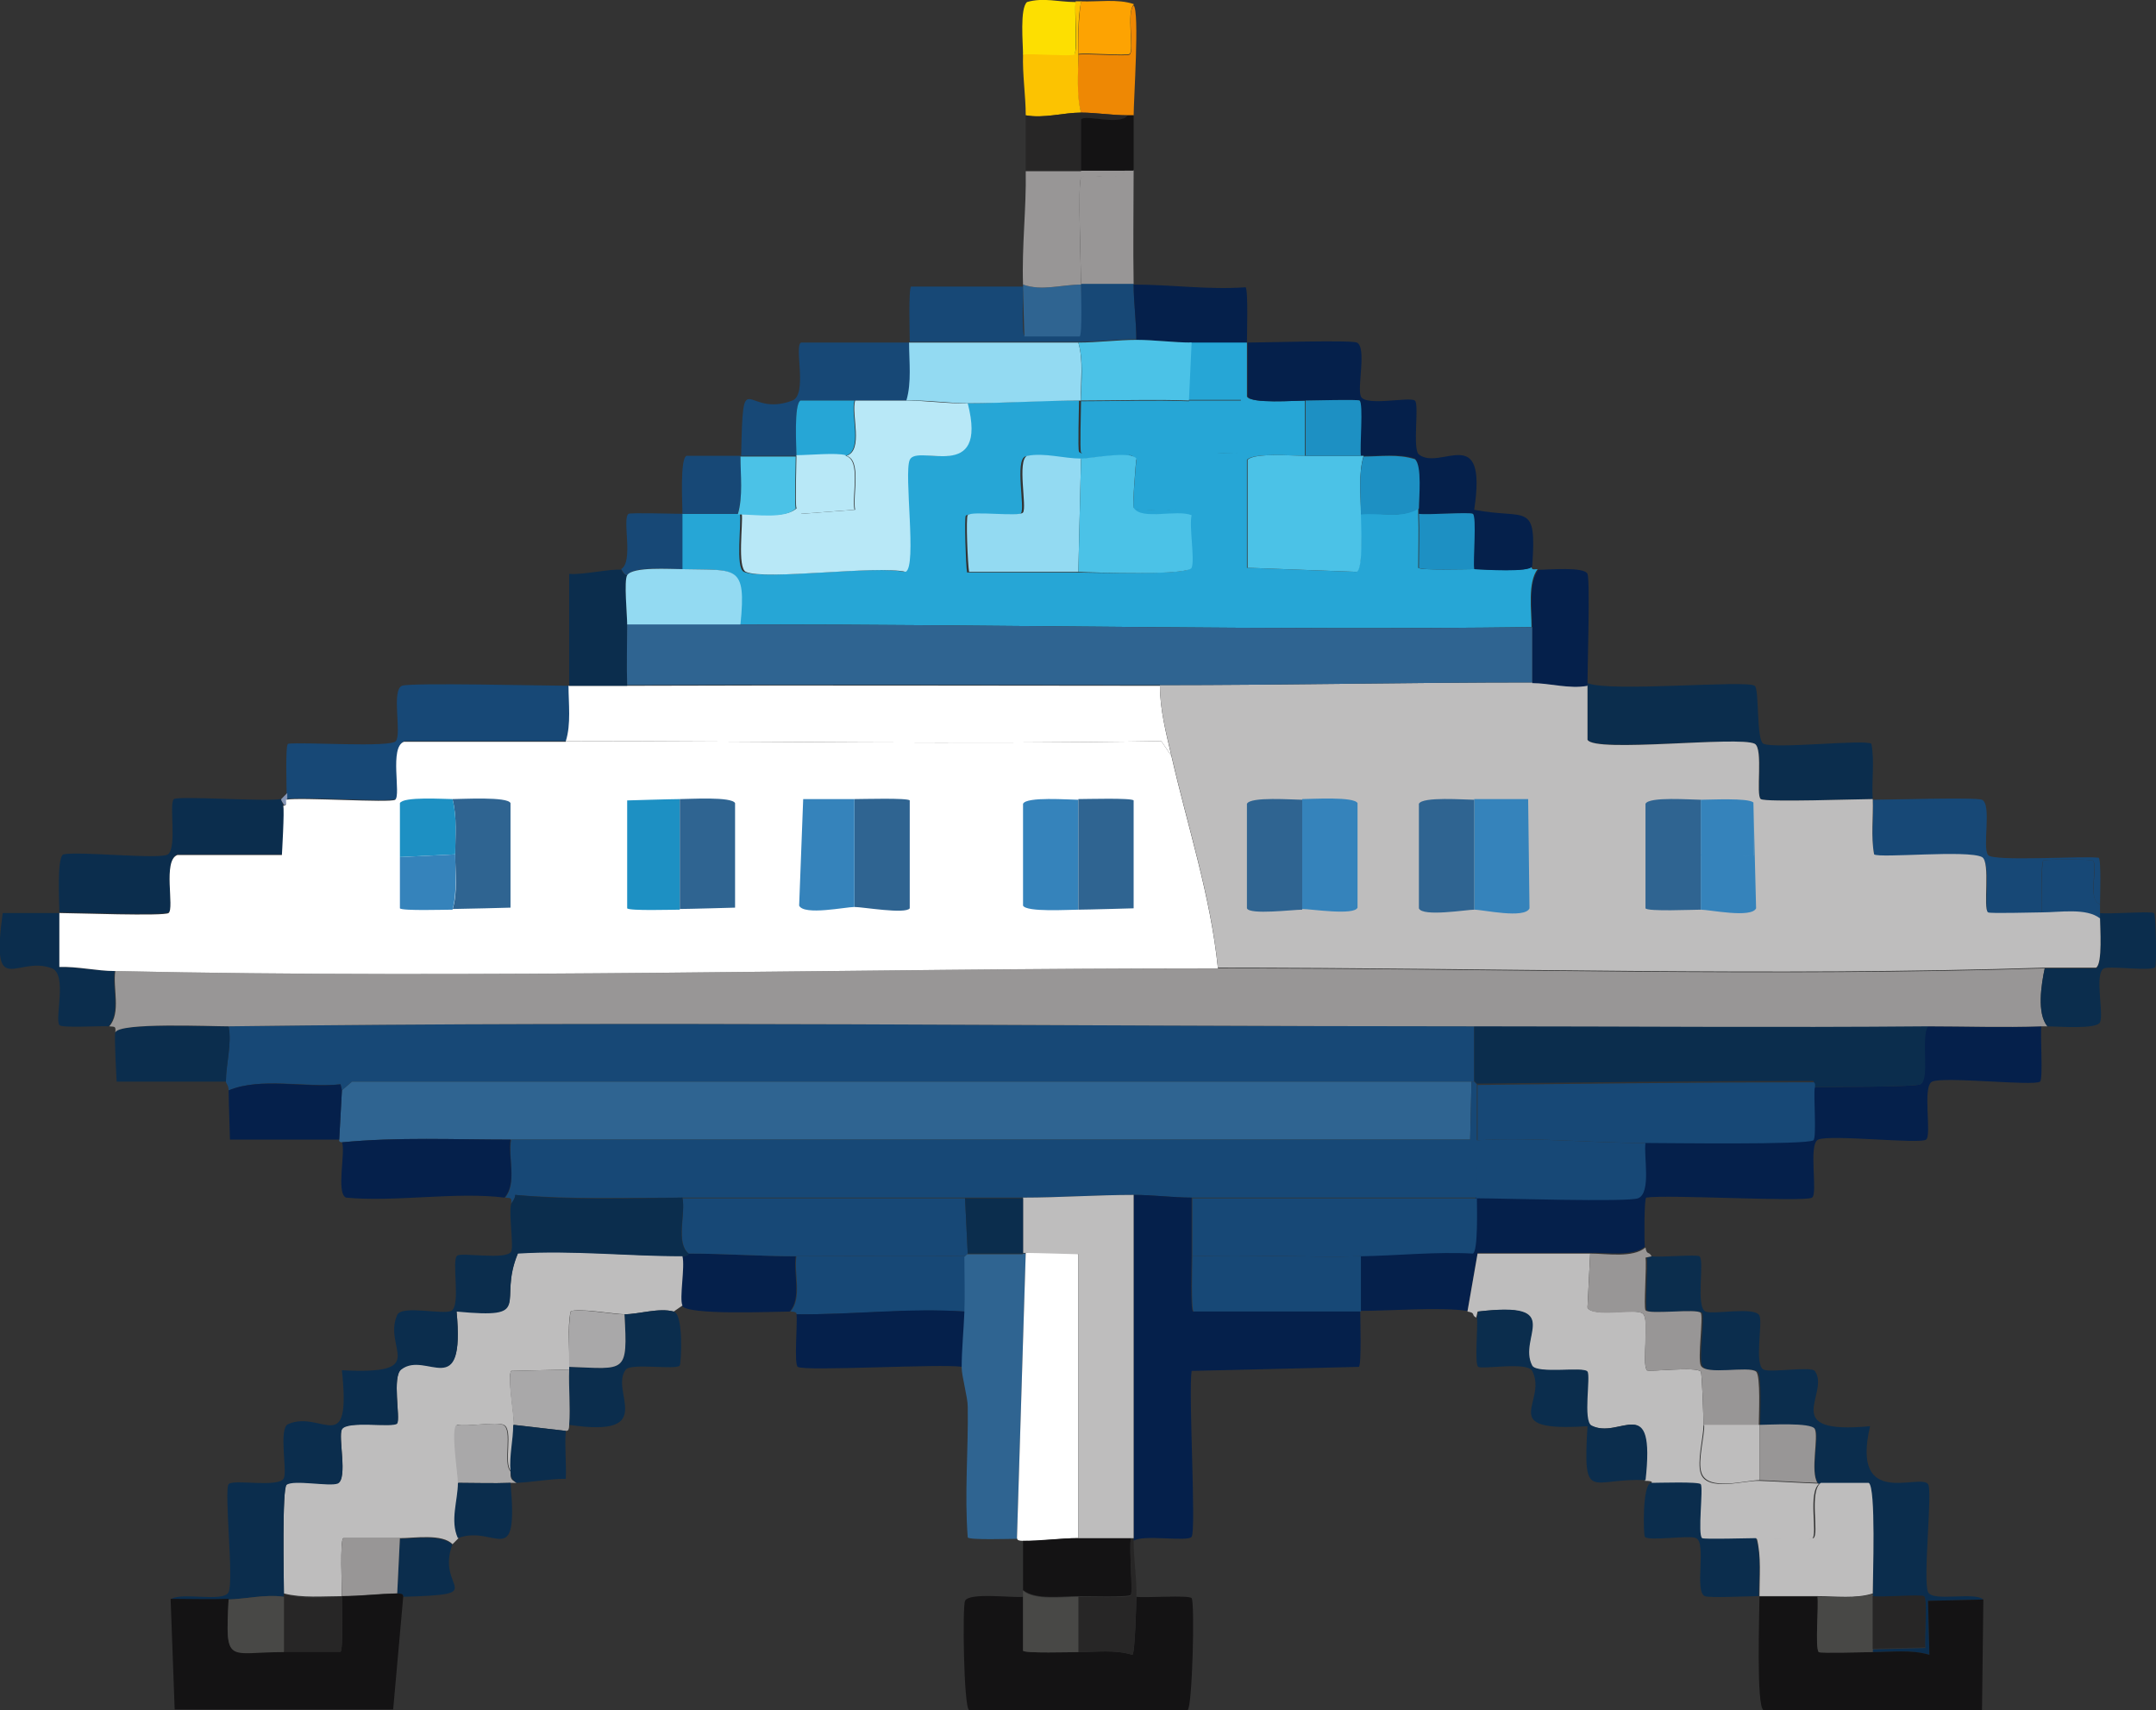 <?xml version="1.0" encoding="UTF-8"?>
<svg id="Layer_1" data-name="Layer 1" xmlns="http://www.w3.org/2000/svg" viewBox="0 0 31.97 25.36">
  <rect x="0" y="0" width="31.97" height="25.36" fill="#333333" stroke="none"/>
  <defs>
    <style>
      .cls-1 {
        fill: #fcc301;
      }

      .cls-2 {
        fill: #bebdbd;
      }

      .cls-3 {
        fill: #4bc2e7;
      }

      .cls-4 {
        fill: #2f6491;
      }

      .cls-5 {
        fill: #ee8804;
      }

      .cls-6 {
        fill: #a9a8a9;
      }

      .cls-7 {
        fill: #fddf01;
      }

      .cls-8 {
        fill: #141314;
      }

      .cls-9 {
        fill: #93daf2;
      }

      .cls-10 {
        fill: #26a6d6;
      }

      .cls-11 {
        fill: #b8e8f7;
      }

      .cls-12 {
        fill: #fda302;
      }

      .cls-13 {
        fill: #3583bb;
      }

      .cls-14 {
        fill: #0b2d4d;
      }

      .cls-15 {
        fill: #1d90c3;
      }

      .cls-16 {
        fill: #484846;
      }

      .cls-17 {
        fill: #fff;
      }

      .cls-18 {
        fill: #8595b5;
      }

      .cls-19 {
        fill: #272626;
      }

      .cls-20 {
        fill: #05204b;
      }

      .cls-21 {
        fill: #989696;
      }

      .cls-22 {
        fill: #174876;
      }
    </style>
  </defs>
  <g id="Generative_Object" data-name="Generative Object">
    <g>
      <g>
        <path class="cls-22" d="M21.86,15.22v.82H5.22l-.15.13-.02-.09c-.53.05-1.18-.11-1.66.09,0-.08-.04-.1-.04-.13,0-.26.09-.55.04-.82,6.15-.08,12.32,0,18.47,0Z"/>
        <path class="cls-4" d="M21.82,16.04l-.02.86H7.57c-.83,0-1.67-.04-2.5.04,0,0-.05,0-.04-.04l.04-.73.15-.13h16.59Z"/>
        <path class="cls-22" d="M21.9,16.08v.82c0,.29.01.58,0,.86-1.41,0-2.82,0-4.23,0-.28,0-.58-.04-.86-.04-.55,0-1.1.04-1.64.04-.29,0-.58,0-.86,0-1.39,0-2.79,0-4.19,0-.82,0-1.66.03-2.48-.04,0,.06-.06.12-.06.13.01-.1-.01-.08-.09-.09.18-.21.04-.6.09-.86h14.22l.02-.86h.04l.04.04Z"/>
        <path class="cls-20" d="M30.27,15.22c-.02.12.03.78-.02.82-.09.07-1.42-.08-1.6,0-.15.07,0,.8-.09.86-.09.07-1.42-.08-1.6,0-.15.07,0,.8-.09.86-.1.07-2.15-.05-2.46,0-.03.02-.03.64-.02.73-.19.15-.57.08-.82.09-.55,0-1.11,0-1.66,0l-.15.86c-.41-.06-1.15,0-1.6,0,0-.27,0-.55,0-.82.55-.02,1.11-.08,1.66-.04.08-.03.06-.7.06-.82.36,0,2.23.06,2.4,0,.19-.07.08-.63.11-.82.31,0,2.38.03,2.48-.04.06-.04,0-.66.02-.78.2,0,1.51,0,1.58-.04.14-.07,0-.72.11-.86.56,0,1.12.02,1.68,0Z"/>
        <path class="cls-20" d="M7.57,16.9c-.04.26.1.65-.09.86-.72-.09-1.62.07-2.35,0-.15-.07,0-.69-.06-.82.83-.08,1.67-.04,2.5-.04Z"/>
        <path class="cls-22" d="M14.31,18.63c0,.27,0,.55,0,.82-.83-.05-1.68.05-2.5.04,0,0,.02-.04-.09-.04.18-.2.05-.57.09-.82.83,0,1.67-.02,2.5,0Z"/>
        <path class="cls-20" d="M14.31,19.45c0,.26-.04.56-.04.82-.3-.05-2.34.07-2.44,0-.06-.04,0-.66-.02-.78.83.01,1.67-.1,2.5-.04Z"/>
        <path class="cls-20" d="M11.8,18.63c-.04.25.09.62-.09.82-.25,0-1.53.06-1.6-.09-.05-.11.04-.58,0-.73.11,0,.08-.04.09-.04.53,0,1.07.04,1.6.04Z"/>
        <path class="cls-14" d="M3.39,15.22c.05.27-.04.56-.04.82h-1.62s-.04-.69-.02-.73c.06-.15,1.41-.08,1.68-.09Z"/>
        <path class="cls-20" d="M5.07,16.17l-.04.73h-1.62s-.02-.62-.02-.73c.48-.2,1.13-.03,1.66-.09l.02.09Z"/>
        <path class="cls-14" d="M28.59,15.22c-.11.15.03.79-.11.86-.07.04-1.37.04-1.58.04,0,0,.01-.09-.02-.09-1.66,0-3.33.02-4.98.04l-.04-.04v-.82c2.24,0,4.49.02,6.73,0Z"/>
        <path class="cls-22" d="M26.91,16.13c-.02.12.03.74-.02.78-.1.07-2.17.04-2.48.04-.83,0-1.67-.09-2.5-.04v-.82c1.66-.02,3.32-.04,4.98-.04.04,0,.02.09.02.09Z"/>
        <path class="cls-22" d="M21.9,17.77c0,.12.02.79-.06.82-.55-.03-1.11.03-1.66.04-.83.02-1.67-.03-2.5,0,0-.29,0-.58,0-.86,1.41,0,2.82,0,4.23,0Z"/>
        <path class="cls-22" d="M14.31,17.77l.04.82-.04.04c-.83-.02-1.67,0-2.5,0-.53,0-1.06-.04-1.6-.04-.19-.16-.04-.6-.09-.82,1.4,0,2.79,0,4.19,0Z"/>
        <path class="cls-22" d="M24.4,16.95c-.03.19.09.74-.11.82-.16.06-2.04,0-2.4,0,.01-.29,0-.58,0-.86.83-.05,1.67.04,2.5.04Z"/>
        <path class="cls-22" d="M20.18,18.63c0,.27,0,.55,0,.82-.83,0-1.65,0-2.48,0-.04-.03-.02-.71-.02-.82.83-.03,1.67.02,2.5,0Z"/>
      </g>
      <g>
        <g>
          <path class="cls-20" d="M17.67,17.77c0,.29,0,.58,0,.86,0,.11-.02.79.02.82.83,0,1.65,0,2.48,0,0,.12.02.79-.02.82l-2.48.06c-.05.31.07,2.36,0,2.46-.05.08-.73-.04-.86.06,0-.01,0-.03,0-.04,0-1.7,0-3.4,0-5.09.29,0,.59.04.86.04Z"/>
          <path class="cls-8" d="M15.17,23.68c0,.27,0,.53,0,.8.03.04.7.02.82.02.26,0,.54-.04.8.04.04,0,.06-.77.06-.86.12.02.78-.03.82.02.05.07.01,1.63-.06,1.66h-3.24c-.08-.04-.1-1.54-.06-1.62.06-.13.72-.04.86-.06Z"/>
          <path class="cls-4" d="M15.17,18.59s.03,0,.04,0l-.13,4.23c-.11,0-.7.02-.73-.02-.05-.65.01-1.29,0-1.94,0-.14-.09-.45-.09-.58,0-.26.03-.56.04-.82s0-.55,0-.82l.04-.04c.27,0,.55,0,.82,0Z"/>
          <path class="cls-17" d="M15.99,22.81c-.27,0-.56.05-.82.04-.11,0-.08-.04-.09-.04l.13-4.23c.12,0,.75-.02.78.02v4.21Z"/>
          <path class="cls-8" d="M15.99,22.81c.26,0,.52,0,.78,0-.03.13.03.79,0,.84-.03.04-.66.02-.78.02-.24,0-.64.06-.82-.09v-.73c.26,0,.55-.04.82-.04Z"/>
          <path class="cls-19" d="M16.81,22.86c0,.27.05.56.04.82,0,.09-.02.85-.06.86-.26-.08-.53-.04-.8-.04v-.82c.11,0,.75.02.78-.02.03-.05-.03-.71,0-.84h.04s0,.03,0,.04Z"/>
          <path class="cls-16" d="M15.99,23.68v.82c-.12,0-.79.02-.82-.02,0-.27,0-.53,0-.8,0-.03,0-.06,0-.09.18.15.58.09.82.09Z"/>
          <path class="cls-2" d="M16.81,17.72c0,1.7,0,3.4,0,5.09h-.04c-.26,0-.52,0-.78,0v-4.21s-.66-.02-.78-.02c-.01,0-.03,0-.04,0v-.82c.54,0,1.09-.04,1.64-.04Z"/>
          <path class="cls-14" d="M15.17,17.77v.82c-.27,0-.55,0-.82,0l-.04-.82c.29,0,.58,0,.86,0Z"/>
        </g>
        <g>
          <g>
            <path class="cls-2" d="M10.12,18.63c.04.16-.05.63,0,.73l-.13.09c-.22-.06-.52.04-.73.04-.13,0-.72-.1-.8-.04-.05.27-.01.55-.02.82,0,.01,0,.03,0,.04l-.86.02c-.06.08.05.67.04.8,0,.23-.06.45-.04.69-.12-.12.04-.62-.11-.69-.1-.05-.54.03-.69,0-.09.06.02.73.02.86,0,.26-.12.56,0,.82,0,0-.08.08-.09.09-.15-.16-.57-.09-.78-.09-.28,0-.56,0-.84,0-.05.03-.02.73-.02.86-.28,0-.59.03-.86-.04,0-.21-.03-1.56.04-1.62.1-.08.64.03.76-.02.15-.07,0-.69.06-.8.07-.13.77-.01.82-.09s-.08-.69.06-.8c.37-.29.95.51.82-.86,1.17.1.6-.12.91-.86.81-.05,1.63.05,2.44.04Z"/>
            <path class="cls-14" d="M10.12,17.77c.05.22-.11.66.09.82,0,0,.02.04-.09.04-.81,0-1.63-.09-2.44-.04-.31.74.26.97-.91.86.13,1.37-.45.57-.82.86-.14.11-.01.73-.06.8s-.75-.05-.82.09c-.06.11.09.73-.06.8-.12.05-.66-.06-.76.02-.07.06-.04,1.4-.04,1.62v.04c-.27-.04-.55.03-.82.04-.29.01-.58,0-.86,0,.14-.12.79.05.86-.11.08-.18-.07-1.5,0-1.6.06-.08.75.06.82-.09.05-.12-.08-.73.06-.8.5-.22.94.53.8-.8,1.33.07.6-.32.82-.82.07-.15.67,0,.8-.06.15-.07,0-.76.09-.82.07-.05.73.07.8-.06.04-.08-.04-.57,0-.71,0,0,.06-.07.06-.13.82.08,1.66.05,2.48.04Z"/>
            <path class="cls-14" d="M9.99,19.45c.15.04.11.76.09.8-.05.07-.72-.04-.8.06-.25.32.5,1.02-.84.82.02-.27-.01-.55,0-.82,0-.01,0-.03,0-.04.84.03.87.11.82-.78.22,0,.51-.1.73-.04Z"/>
            <path class="cls-6" d="M8.44,20.31c-.01.27.02.55,0,.82,0,.11-.04.08-.04.09l-.78-.09c0-.13-.1-.71-.04-.8l.86-.02Z"/>
            <path class="cls-14" d="M6.71,22.9c-.26.68.59.74-.73.78,0,0,.02-.05-.09-.04l.04-.82c.21,0,.62-.07.78.09Z"/>
            <path class="cls-6" d="M7.57,21.82c0,.1,0,.12.09.17-.03,0-.06,0-.09,0-.26.01-.52,0-.78,0,0-.13-.11-.8-.02-.86.15.03.59-.05.69,0,.15.07-.01.57.11.69Z"/>
            <path class="cls-14" d="M8.39,21.22c-.02.23.01.48,0,.71-.24,0-.49.05-.73.06-.08-.06-.08-.07-.09-.17-.02-.24.04-.46.04-.69l.78.09Z"/>
            <path class="cls-14" d="M7.57,21.99c.12,1.33-.23.61-.78.82-.12-.26,0-.56,0-.82.26,0,.52.01.78,0Z"/>
            <path class="cls-21" d="M5.93,22.81l-.04.82c-.27,0-.54.04-.82.04,0-.13-.03-.83.02-.86.28,0,.56,0,.84,0Z"/>
            <path class="cls-6" d="M9.26,19.49c.05.89.02.81-.82.78,0-.27-.02-.55.02-.82.08-.06.67.05.8.04Z"/>
          </g>
          <g>
            <path class="cls-8" d="M5.89,23.63c.11,0,.08.04.09.04l-.15,1.68h-3.24l-.06-1.64c.29,0,.58.01.86,0-.05.98-.02.77.82.78.28,0,.56,0,.84,0,.04-.03.02-.7.02-.82.28,0,.55-.03.82-.04Z"/>
            <path class="cls-19" d="M5.07,23.68c0,.12.02.79-.02.82-.28,0-.56,0-.84,0v-.86c.27.08.58.05.86.04Z"/>
            <path class="cls-16" d="M4.21,23.68v.82c-.84,0-.87.2-.82-.78.27-.01.55-.08.82-.04Z"/>
          </g>
        </g>
        <g>
          <g>
            <path class="cls-2" d="M23.58,18.59l-.04.8c.07.15.71,0,.82.09s-.02.72.06.84c.02.03.74-.06.8.02.02.03.04.69.04.8,0,.16-.1.54-.04.71.09.28.66.1.86.11.28.01.58.03.86.04.01,0,.03,0,.04,0-.18.13-.02.76-.11.82-.03.02-.72,0-.84,0s-.77.02-.8,0c-.07-.05.02-.74-.02-.8-.03-.04-.62-.02-.73-.02,0,0,.07-.04-.09-.04.15-1.35-.37-.6-.8-.82-.14-.07-.02-.73-.06-.8-.05-.07-.75.05-.82-.09-.22-.42.52-.95-.8-.8l-.02.09c-.08-.04,0-.07-.13-.09l.15-.86c.55,0,1.11,0,1.66,0Z"/>
            <path class="cls-14" d="M24.49,18.63c.11.02.67-.03.71,0,.08.06-.06.75.09.82.12.05.73-.08.8.06.05.12-.08.73.06.8.1.05.7-.05.76.02.24.33-.56.95.82.82-.29,1.24.74.69.86.86.07.09-.08,1.42,0,1.6.07.15.68-.01.82.11l-.82.02.02.8c-.27-.08-.56-.04-.84-.04v-.04l.78-.02c-.02-.12.03-.72-.02-.76-.05-.03-.64.02-.76,0v-.04c0-.24.04-1.58-.06-1.64-.24,0-.48,0-.71,0-.01,0-.03,0-.04,0-.12-.16.02-.68-.04-.8-.05-.1-.69-.06-.82-.06,0-.14.03-.74-.04-.8-.11-.09-.75.07-.82-.09-.05-.1.04-.72,0-.78-.05-.07-.77.03-.82-.04-.03-.05.02-.66,0-.78l.09-.02Z"/>
            <path class="cls-21" d="M24.49,18.63l-.09.02c.02.12-.03.73,0,.78.05.07.77-.03.82.04.04.06-.05.68,0,.78.07.15.71,0,.82.09.07.06.04.66.04.8-.27,0-.55,0-.82,0,0-.11-.02-.77-.04-.8-.06-.08-.78.01-.8-.02-.08-.12.04-.76-.06-.84s-.75.07-.82-.09l.04-.8c.25,0,.63.07.82-.09.02.12.05.05.09.13Z"/>
            <path class="cls-14" d="M24.4,21.95c-.81-.04-.93.36-.86-.8-1.38.09-.58-.36-.82-.82-.07-.14-.73-.02-.8-.06-.06-.04,0-.62-.02-.73l.02-.09c1.31-.16.58.38.8.8.07.13.77.01.82.09.05.07-.07.73.06.8.43.22.95-.53.8.82Z"/>
            <path class="cls-14" d="M24.49,21.99c.11,0,.7-.02.73.02.04.06-.05.75.02.8.03.02.68,0,.8,0,.08.27.04.58.04.86-.14,0-.74.03-.8,0-.16-.07.03-.79-.13-.86-.1-.05-.7.05-.76-.02-.02-.03-.04-.77.09-.8Z"/>
            <path class="cls-2" d="M27.77,23.63c-.25.08-.55.04-.82.04-.29,0-.58,0-.86,0,0-.28.03-.59-.04-.86.12,0,.81.02.84,0,.09-.06-.07-.69.11-.82.24,0,.48,0,.71,0,.11.06.06,1.4.06,1.64Z"/>
            <path class="cls-2" d="M26.09,21.13c0,.27,0,.55,0,.82-.2,0-.77.17-.86-.11-.06-.17.05-.56.04-.71.27,0,.55,0,.82,0Z"/>
            <path class="cls-21" d="M26.95,21.99c-.29-.01-.58-.03-.86-.04,0-.27,0-.55,0-.82.13,0,.77-.04.82.06.06.12-.07.63.04.8Z"/>
          </g>
          <g>
            <path class="cls-8" d="M26.95,23.68c.02.12-.03.78.02.82.03.02.68,0,.8,0,.28,0,.57-.04.84.04l-.02-.8.82-.02-.02,1.64h-3.24c-.11-.05-.06-1.46-.06-1.68.29,0,.58,0,.86,0Z"/>
            <path class="cls-16" d="M27.77,23.68v.82c-.12,0-.77.02-.8,0-.06-.04,0-.7-.02-.82.27,0,.57.03.82-.04v.04Z"/>
            <path class="cls-19" d="M27.77,24.45v-.78c.12.02.71-.03.76,0,.06.04,0,.64.02.76l-.78.02Z"/>
          </g>
        </g>
      </g>
    </g>
    <g>
      <path class="cls-21" d="M18.06,14.36c4.05,0,8.22.13,12.26,0-.05.24-.12.67.04.86-.03,0-.06,0-.09,0-.56.02-1.12,0-1.68,0-2.24.02-4.49,0-6.73,0-6.15,0-12.32-.08-18.47,0-.28,0-1.62-.06-1.68.09.01-.1-.01-.08-.09-.09.18-.2.05-.57.09-.82,5.39.12,10.94-.04,16.36-.04Z"/>
      <path class="cls-14" d="M27.77,11.85c-.22,0-1.59.05-1.66,0-.07-.05.05-.75-.09-.82-.23-.12-2.38.13-2.48-.06,0-.27,0-.53,0-.8,0-.01,0-.03,0-.04.33.14,2.35-.05,2.48.04.07.05.02.81.13.86.18.08,1.5-.07,1.6,0,.05.27,0,.55.02.82Z"/>
      <path class="cls-22" d="M8.44,10.17c0,.26.04.57-.04.82-.8,0-1.6,0-2.4,0-.22.09-.04.8-.13.86-.07.05-1.41-.04-1.62,0,0-.03,0-.06,0-.09,0-.11-.02-.7.02-.73.22-.03,1.52.06,1.6-.04.09-.11-.07-.75.09-.82.11-.05,2.15,0,2.48,0Z"/>
      <path class="cls-14" d="M4.16,11.85s.03.05.04.09c.02.06,0,.71-.02.73h-1.55c-.22.09-.04.8-.13.86-.07.05-1.4,0-1.62,0,0-.14-.04-.82.06-.86.23-.05,1.44.08,1.55,0,.14-.1.01-.77.09-.82.07-.05,1.37.04,1.58,0Z"/>
      <path class="cls-22" d="M31.14,13.41c-.2-.06-.01-.58-.11-.65-.03-.02-.7-.02-.73,0-.04.03-.03.66-.02.78-.12,0-.77.02-.8,0-.07-.05.05-.75-.09-.82-.21-.11-1.52.01-1.6-.04-.05-.27,0-.55-.02-.82.23,0,1.53-.04,1.62,0,.15.07,0,.71.09.82.08.1,1.42.01,1.64.04.04.03.02.59.02.69Z"/>
      <path class="cls-14" d="M.88,13.54c0,.27,0,.53,0,.8.27,0,.56.06.82.06-.04.25.09.62-.09.82-.12-.01-.7.03-.73-.02-.07-.1.12-.75-.11-.84-.52-.2-.91.49-.73-.82.28,0,.56,0,.84,0Z"/>
      <path class="cls-14" d="M30.36,15.22c-.16-.19-.09-.63-.04-.86.25,0,.5,0,.76,0,.1-.05.06-.61.06-.73,0-.03,0-.06,0-.09.12.02.75-.03.8,0,.03.02.04.77.02.8-.05.07-.65-.02-.76.02-.15.07,0,.67-.06.8-.05.11-.64.06-.78.06Z"/>
      <path class="cls-22" d="M31.14,13.41s0,.09,0,.13c0,.03,0,.06,0,.09-.21-.16-.6-.08-.86-.09-.01-.12-.01-.75.02-.78.03-.02.7-.02.73,0,.09.07-.09.58.11.65Z"/>
      <path class="cls-18" d="M4.25,11.85s.02.09-.04.09c-.01-.04-.04-.05-.04-.09l.09-.09s0,.06,0,.09Z"/>
      <path class="cls-17" d="M9.3,10.17c2.63-.01,5.27,0,7.9,0,0,.35.09.7.17,1.04l-.15-.22c-2.95.05-5.89,0-8.83,0,.08-.25.04-.56.04-.82.29,0,.58,0,.86,0Z"/>
      <g>
        <path class="cls-17" d="M8.39,10.99c2.93,0,5.88.05,8.83,0l.15.22c.24,1.05.58,2.07.69,3.15-5.41,0-10.96.16-16.36.04-.26,0-.55-.07-.82-.06,0-.27,0-.53,0-.8.22,0,1.55.05,1.62,0,.09-.07-.09-.78.13-.86h1.55s.04-.67.02-.73c.06,0,.04-.05.04-.09.21-.04,1.55.05,1.62,0,.09-.07-.09-.78.13-.86.8,0,1.6,0,2.4,0Z"/>
        <g>
          <g>
            <path class="cls-4" d="M12.67,13.45v-1.6c.12,0,.79-.02.82.02v1.6c-.06.09-.7-.02-.82-.02Z"/>
            <path class="cls-13" d="M12.67,11.85v1.6c-.13,0-.75.13-.82-.02l.06-1.58c.25,0,.5,0,.76,0Z"/>
          </g>
          <g>
            <path class="cls-13" d="M15.99,11.85v1.64c-.14,0-.77.04-.82-.06v-1.51c.05-.11.68-.06.82-.06Z"/>
            <path class="cls-4" d="M15.99,13.49v-1.64c.12,0,.79-.02.82.02v1.6s-.7.02-.82.02Z"/>
          </g>
          <g>
            <path class="cls-15" d="M10.08,11.85v1.64c-.11,0-.75.02-.78-.02v-1.6s.66-.02.78-.02Z"/>
            <path class="cls-4" d="M10.08,13.49v-1.64c.14,0,.77-.04.82.06v1.55s-.7.02-.82.02Z"/>
          </g>
          <g>
            <path class="cls-4" d="M6.71,13.49c.08-.25.04-.56.04-.82s.03-.55-.04-.82c.14,0,.82-.04.86.06v1.55s-.74.02-.86.02Z"/>
            <path class="cls-15" d="M6.71,11.85c.07.27.04.55.04.82l-.82.04c0-.27,0-.53,0-.8.05-.1.65-.06.78-.06Z"/>
            <path class="cls-13" d="M6.71,13.49c-.12,0-.75.02-.78-.02,0-.25,0-.5,0-.76l.82-.04c0,.26.03.57-.04.82Z"/>
          </g>
        </g>
      </g>
      <g>
        <path class="cls-2" d="M23.54,10.17c0,.27,0,.53,0,.8.1.2,2.25-.06,2.48.06.13.07.01.77.09.82.07.05,1.44,0,1.66,0,.01.27-.03.55.02.82.08.06,1.39-.07,1.6.04.13.07.01.77.09.82.03.02.68,0,.8,0,.26,0,.66-.07.86.09,0,.12.04.68-.06.73-.25,0-.5,0-.76,0-4.03.13-8.21,0-12.26,0-.11-1.08-.45-2.1-.69-3.15-.08-.34-.17-.68-.17-1.04,1.84,0,3.69-.04,5.52-.04.26,0,.55.09.82.04Z"/>
        <g>
          <g>
            <path class="cls-13" d="M21.86,13.49v-1.64c.27,0,.53,0,.8,0l.02,1.62c-.07.16-.69.02-.82.02Z"/>
            <path class="cls-4" d="M21.86,11.85v1.64c-.11,0-.77.11-.82-.02v-1.55c.05-.11.68-.06.82-.06Z"/>
          </g>
          <g>
            <path class="cls-13" d="M19.31,13.49v-1.64c.14,0,.77-.04.82.06v1.55c-.05.12-.69.02-.82.02Z"/>
            <path class="cls-4" d="M19.31,11.85v1.64c-.14,0-.78.08-.82-.02v-1.55c.05-.11.68-.06.82-.06Z"/>
          </g>
          <g>
            <path class="cls-4" d="M25.22,11.85v1.64c-.12,0-.79.03-.82-.02v-1.55c.05-.11.68-.06.82-.06Z"/>
            <path class="cls-13" d="M25.22,13.49v-.82l.78.02v-.8l.04,1.58c-.07.15-.69.02-.82.02Z"/>
            <path class="cls-13" d="M26,11.9v.8l-.78-.02v-.82c.14,0,.7-.03.78.04Z"/>
          </g>
        </g>
      </g>
      <g>
        <path class="cls-10" d="M18.49,5.08c0,.26,0,.53,0,.8.05.11.72.06.86.06v.82c-.17,0-.77-.05-.86.06v1.6l1.62.06c.11-.05.06-.72.06-.86.29-.03.61.08.86-.09,0,.03,0,.06,0,.09.01.26,0,.53,0,.8.03.04.7.02.82.02.16,0,.82.05.86-.04,0,.06.04.04.09.04-.15.2-.09.61-.09.86-3.91.05-7.83-.04-11.74-.04.08-.9-.06-.8-.86-.82,0-.27,0-.55,0-.82.27,0,.55,0,.82,0,.01,0,.03,0,.04,0,.03.14-.07.8.06.86.29.13,1.94-.1,2.37,0,.18-.08-.02-1.47.06-1.66.11-.26,1.18.37.86-.84.56,0,1.12-.05,1.68-.04,0,.12-.02.72,0,.76.07.1.72-.1.82.11-.08-.12-.69,0-.82,0-.25,0-.54-.09-.8-.04-.15.07,0,.76-.06.84-.05.07-.77-.03-.82.04-.02.03,0,.73.02.84.54,0,1.08,0,1.62,0,.21,0,1.64.04,1.68-.06s-.04-.61,0-.78c-.23-.09-.74.08-.86-.11,1.34.13.6-.26.82-.76.07-.15.76,0,.82-.09l-.02-.76c-.27,0-.53,0-.8,0l.04-.86c.27,0,.55,0,.82,0Z"/>
        <path class="cls-20" d="M22.72,8.4c-.04.09-.71.05-.86.04-.02-.12.03-.78-.02-.82-.05-.03-.68.02-.8,0,0-.03,0-.06,0-.09,0-.15.04-.65-.06-.73-.24-.08-.5-.03-.76-.04-.01,0-.03,0-.04,0-.02-.12.03-.78-.02-.82-.03-.02-.68,0-.8,0-.15,0-.81.05-.86-.06,0-.27,0-.53,0-.8.24,0,1.53-.04,1.62,0,.15.07,0,.67.06.8.07.15.72,0,.8.06.07.05-.04.72.06.8.32.25,1.02-.5.82.82.78.15.93-.14.86.84Z"/>
        <path class="cls-22" d="M16.81,4.21c0,.27.04.55.04.82-.28,0-.58.04-.86.04-.83,0-1.67,0-2.5,0,0-.12-.02-.79.02-.82h1.66c0,.11-.02.7.02.73h.82s.02-.66.02-.78c.26,0,.52,0,.78,0Z"/>
        <path class="cls-22" d="M13.49,5.08c0,.28.04.59-.04.86-.26,0-.52,0-.78,0s-.53,0-.8,0c-.1.05-.06.69-.06.82-.27,0-.55,0-.82,0,.03-1.42.05-.55.76-.82.23-.09.02-.82.13-.86.54,0,1.08,0,1.62,0Z"/>
        <path class="cls-14" d="M9.21,8.44s.03.09.09.09c-.05.08,0,.59,0,.73,0,.3-.01.61,0,.91-.29,0-.58,0-.86,0,0-.55,0-1.11,0-1.66.2.02.61-.08.78-.06Z"/>
        <path class="cls-20" d="M23.54,10.13s0,.03,0,.04c-.27.05-.56-.04-.82-.04,0-.27,0-.55,0-.82,0-.26-.06-.66.09-.86.14,0,.68-.05.73.06.04.1,0,1.37,0,1.62Z"/>
        <path class="cls-20" d="M18.49,5.08c-.27,0-.55,0-.82,0s-.56-.04-.82-.04c0-.27-.04-.55-.04-.82.55,0,1.11.08,1.66.04.04.03.02.7.02.82Z"/>
        <path class="cls-22" d="M10.98,6.76c0,.28.04.59-.04.86-.27,0-.55,0-.82,0,0-.14-.04-.82.06-.86.27,0,.53,0,.8,0Z"/>
        <path class="cls-22" d="M10.12,7.62c0,.27,0,.55,0,.82-.18,0-.74-.05-.82.09-.05,0-.08-.09-.09-.09.19-.11.01-.75.11-.82.03-.02.68,0,.8,0Z"/>
        <path class="cls-4" d="M16.03,4.21c0,.12.02.75-.02.78h-.82s-.02-.62-.02-.73c0-.01,0-.03,0-.04.28.1.58,0,.86,0Z"/>
        <g>
          <path class="cls-21" d="M16.03,2.53h.65c-.06.2-.58.01-.65.11-.05.06,0,1.36,0,1.58-.29,0-.58.1-.86,0-.02-.56.05-1.13.04-1.68h.82Z"/>
          <path class="cls-21" d="M16.81,2.53c0,.56-.01,1.12,0,1.68-.26,0-.52,0-.78,0,0-.22-.05-1.51,0-1.58.07-.09.58.09.65-.11h.13Z"/>
          <path class="cls-5" d="M16.81,1.71h-.09c-.23,0-.47-.04-.69-.04-.08-.27-.04-.58-.04-.86.12-.02.71.03.76,0,.08-.05-.05-.62.06-.73.09.09,0,1.4,0,1.64Z"/>
          <path class="cls-1" d="M16.03.03c-.05.25-.04.52-.04.78,0,.28-.03.59.04.86-.26,0-.55.09-.82.04,0-.29-.05-.6-.04-.91.12-.02.71.03.76,0,.06-.04,0-.66.02-.78.03,0,.06,0,.09,0Z"/>
          <path class="cls-19" d="M16.72,1.71c-.11.17-.63-.02-.69.06v.76h-.82c0-.28,0-.54,0-.82.27.05.56-.04.82-.04.22,0,.46.04.69.04Z"/>
          <path class="cls-7" d="M15.95.03c-.02.12.03.74-.02.78-.05.03-.64-.02-.76,0,0-.16-.05-.69.06-.78.24-.07.47,0,.71,0Z"/>
          <path class="cls-12" d="M16.81.07c-.11.11.01.68-.06.73-.05.03-.64-.02-.76,0,0-.26,0-.52.04-.78.25.01.54-.04.78.04Z"/>
          <path class="cls-8" d="M16.81,1.71c0,.27,0,.55,0,.82h-.78v-.76c.06-.08.58.1.69-.06h.09Z"/>
        </g>
        <path class="cls-4" d="M10.98,9.26c3.91,0,7.83.09,11.74.04,0,.27,0,.55,0,.82-1.84,0-3.68.04-5.52.04-2.63,0-5.27-.01-7.9,0-.01-.3,0-.61,0-.91h1.68Z"/>
        <path class="cls-11" d="M13.44,5.94c.3,0,.62.05.91.04.31,1.21-.75.59-.86.84-.09.2.11,1.58-.06,1.66-.44-.1-2.08.13-2.37,0-.13-.06-.04-.72-.06-.86.22,0,.67.07.82-.09,0,0,.06.04.06.09l.8-.06c-.04-.22.1-.74-.13-.8.26-.08.07-.61.13-.82.26,0,.52,0,.78,0Z"/>
        <path class="cls-3" d="M19.36,6.76c.27,0,.55,0,.82,0,.01,0,.03,0,.04,0-.08.27-.04.58-.04.86,0,.15.04.81-.06.86l-1.62-.06v-1.6c.09-.11.69-.06.86-.06Z"/>
        <path class="cls-10" d="M17.63,5.94c.27,0,.53,0,.8,0l.02.76c-.06.08-.75-.06-.82.09-.22.49.52.88-.82.76-.02-.03.03-.64.04-.73-.1-.2-.75,0-.82-.11-.02-.03,0-.64,0-.76.53,0,1.07-.02,1.6,0Z"/>
        <path class="cls-9" d="M15.99,5.08c.08.27.03.58.04.86-.56,0-1.13.04-1.68.04-.29,0-.61-.05-.91-.04.08-.27.04-.58.04-.86.83,0,1.67,0,2.5,0Z"/>
        <path class="cls-9" d="M16.03,6.8l-.04,1.68c-.54,0-1.08,0-1.62,0-.02-.11-.05-.81-.02-.84.05-.07.77.03.82-.04.06-.08-.09-.77.06-.84.26-.05.54.04.8.04Z"/>
        <path class="cls-3" d="M16.85,6.8c-.01.09-.06.7-.04.73.12.19.63.02.86.11-.04.16.05.66,0,.78s-1.47.07-1.68.06l.04-1.68c.13,0,.74-.12.82,0Z"/>
        <path class="cls-3" d="M17.67,5.08l-.04.86c-.53-.02-1.07,0-1.6,0,0-.28.04-.59-.04-.86.28,0,.59-.04.86-.04s.55.04.82.04Z"/>
        <path class="cls-9" d="M10.12,8.44c.8.02.95-.08.86.82h-1.68c0-.14-.05-.65,0-.73.08-.13.64-.09.82-.09Z"/>
        <path class="cls-15" d="M21.04,7.54c-.25.16-.58.06-.86.09,0-.28-.04-.59.04-.86.25,0,.51-.04.76.04.11.09.06.58.06.73Z"/>
        <path class="cls-3" d="M11.8,6.76c0,.1-.02.74,0,.78-.15.16-.6.09-.82.09-.01,0-.03,0-.04,0,.08-.27.04-.58.04-.86.27,0,.55,0,.82,0Z"/>
        <path class="cls-15" d="M20.18,6.76c-.27,0-.55,0-.82,0v-.82c.12,0,.77-.02.8,0,.06.04,0,.7.02.82Z"/>
        <path class="cls-15" d="M21.86,8.44c-.12,0-.79.02-.82-.02,0-.27.01-.53,0-.8.12.02.75-.03.8,0,.06.04,0,.7.02.82Z"/>
        <path class="cls-10" d="M12.67,5.94c-.06.21.13.74-.13.82-.14-.04-.55,0-.73,0,0-.13-.04-.77.06-.82.27,0,.53,0,.8,0Z"/>
        <path class="cls-11" d="M12.54,6.76c.23.06.09.58.13.8l-.8.06s-.06-.08-.06-.09c-.02-.04,0-.67,0-.78.19,0,.59-.04.73,0Z"/>
      </g>
    </g>
  </g>
</svg>